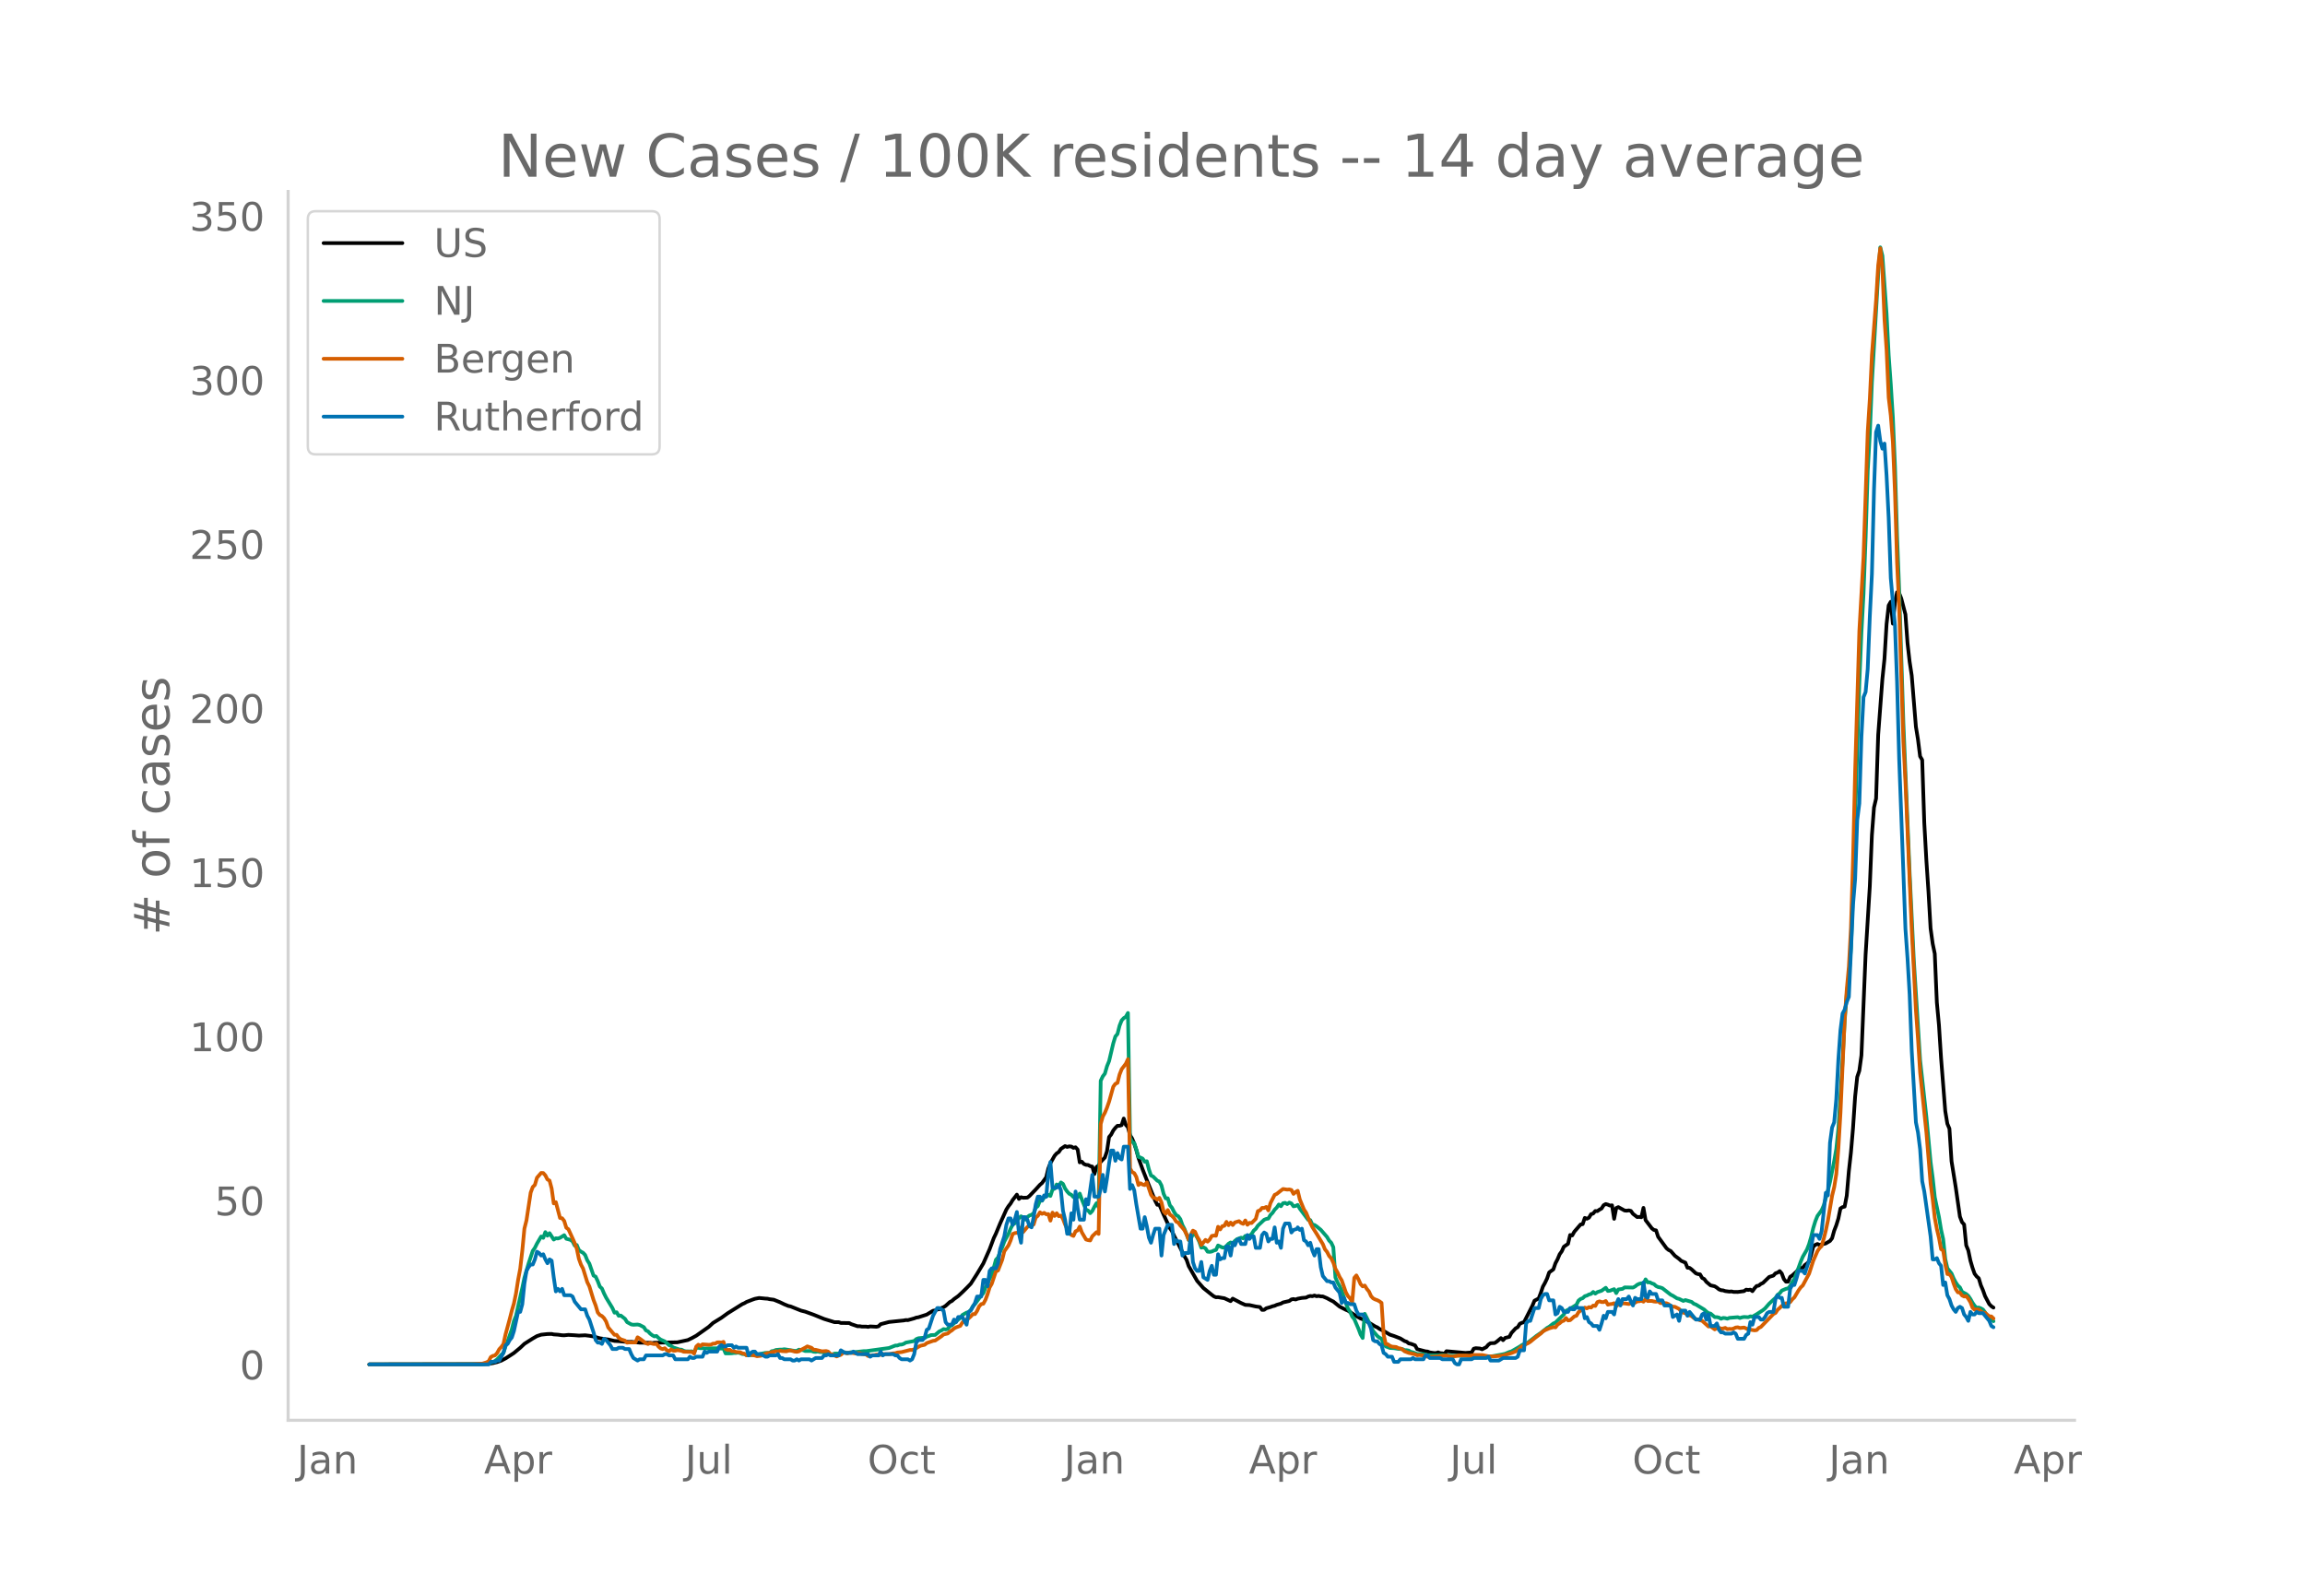 <svg height="864" viewBox="0 0 936 648" width="1248" xmlns="http://www.w3.org/2000/svg" xmlns:xlink="http://www.w3.org/1999/xlink"><defs><style>*{stroke-linecap:butt;stroke-linejoin:round}</style></defs><g id="figure_1"><path d="M0 648h936V0H0z" style="fill:#fff" id="patch_1"/><g id="axes_1"><path d="M117 576.72h725.4V77.76H117z" style="fill:none" id="patch_2"/><path clip-path="url(#p9ffc279018)" d="m149.973 554.04 45.098-.082 3.404-.156 1.701-.275 1.702-.43 1.702-.592 1.702-.898 1.702-1.078 1.701-1.113 2.553-2.125 1.702-1.604 1.702-1.089 1.702-1.076 1.701-.981 1.702-.56 2.553-.277 1.702-.032.85.195 1.703.11 1.701.226.851.027 1.702-.173 2.553.146 1.702.137 2.552-.126 1.702.21 1.702.28 2.553.726 2.552.387.851.098 2.553.6 1.702.083 2.553.233 1.701.084.851-.043 3.404.346 4.255.053.85.12.851-.143 9.36-.183 4.255-.914 1.702-.827 1.702-.931 5.105-3.614 1.702-1.56 3.403-2.096 2.553-1.852 5.957-3.72.85-.361.851-.508 2.553-.988.851-.293 1.702-.33 2.553.246.85.045.851.196 1.702.216 2.553 1.033 1.702.827 1.702.693.85.166 4.255 1.705 1.702.427 3.403 1.232 4.255 1.724 4.255 1.31 1.701.006.851.306 3.404.049.85.442 2.554.863.85-.029.851.16 1.702-.01.851.141.851-.198 2.553.138.85-.185.852-.864 3.403-.893 4.255-.444 1.702-.168.85-.173.851.037 2.553-.707.851-.325.85-.127 3.405-1.096 2.552-1.555.851-.144.851-.372.851-.088.85-.514.852-.325.85-.544 1.703-1.545.85-.433.851-.772 1.702-1.219 1.702-1.587 1.702-1.675 1.702-1.751 2.552-3.99 2.553-4.26 2.553-5.782 1.702-4.537.85-1.77 1.702-4.11 2.553-5.697.851-1.334.85-1.084.852-1.426 1.702-2.2.85 1.76.851-.706.851.221 1.702-.059.851-.655 2.553-2.658 1.702-1.882.85-.722 1.702-2.349.851-3.545.851-2.166 1.702-3.022.85-.964.852-.549.85-1.266 1.703-1.154.85.342.851-.232.851.088.851.524.851-.234.851.92.85 5.209.852-.271.85.932.852.344.85.062.851.46.851.194.851 3.015.851-2.834.851-.634.851-1.46 1.702-1.785.85-2.518.852-5.796.85-1.017.851-1.63.851-1.082.851-.84.851-.01.851-.247.851-2.686.85 2.593.852.92.85 3.21.852 1.394.85 2.044.851 2.606.851 3.167 1.702 4.717 1.702 4.324 3.404 8.426.85 1.633.851-.021 1.702 3.973 2.553 5.507.85 1.23.852 1.844 1.702 3.336 2.552 5.066.851 1.45.851 2.512 3.404 5.977 2.553 2.924 3.403 2.736.851.637.851.374.85-.042 1.703.303.85.131 2.553 1.177.851-1.017 3.404 1.789 1.702.755 1.702.076 2.552.568 1.702.233.851 1.154.85-.025.852-.63 1.702-.494.85-.323.851-.19.851-.393 1.702-.485.851-.485 2.553-.589.85-.634.852-.152.85.198.851-.33 1.702-.322 1.702-.135.851-.438.85-.227.852.102.85-.283.852.297.85-.132.851.183.851.028 1.702.72 1.702.93.85.417 2.554 2.059 2.552 1.307.851.34 3.404 2.226 1.702.96 1.702.639 4.254 2.597.851.375.85.601 1.703.842 2.552 1.505 1.702.555 2.553.985 1.702 1.057.85.27.852.687.85.153 1.702.64.851 1.538 3.404.89.85.08.852.346 1.702.246.85.019.851-.28.851.311.851.071.851.211.851-1.064 7.658.69 1.702-.125.85-.045.852-1.53.85-.225 1.703.137.85.326 1.702-.884.851-1.002.851-.59 1.702-.071.85-.575 1.703-1.431.85.84.851-.923 1.702-.422.851-1.583 1.702-1.874.85-.472.852-1.384.85-.401.852-.24 3.403-6.692.851-2.043 1.702-.903.85-2.233.852-2.558.85-1.524.852-1.783.85-2.473 1.702-1.24.851-2.483.851-1.603.851-2.048.851-1.172.85-1.877 1.703-1.19.85-3.577.852.174.85-1.516 2.553-2.938.851-.13.851-2.537.85.345.852-.446.85-1.422.852-.247.85-1.028.851.048.851-.607.851-.462.851-1.346.851-.462.851.236.85.387.852-.112.85 5.487.852-4.378.85-.385 2.553 1.396.851.075.851-.135.851.22.85 1.183 1.703 1.315.85-.062.852.13.85-3.805.851 4.964 2.553 3.356.851.648.85.154.852 2.618 3.403 4.666.851.695.851.41 1.702 1.938 1.702 1.276.85.785 1.703.739.85 2.062.851.051.851.637 1.702 1.58.851.31.851.106.85 1.47.852.432.85 1.14 1.703 1.424 1.701.39.851.526.851.7.851.349.851.08.85.286 1.703.215.85-.074.852.195 1.701.019 2.553-.336.851-.606.85.129.852-.131.85.626.852-1.178.85-.928.851-.137.851-.698.851-.392 2.553-2.453 1.702-.534.85-.941.852-.284.85-.604.851.978.851 2.258.851 1.065.851-.01.851-1.963.851-.546 1.702-1.549.85-.974.852-.495.85-.093.851-1.118.851-.616.851-.845.851-2.687.851-3.293.851-.774.85-.36.852.39 2.553-.613 1.701-.998.851-1.1.851-3.058.851-2.189.851-2.745.85-4.11.852-.547.85-.203.852-4.448.85-9.88.851-7.652.851-9.971.851-12.725.851-7.987.851-2.506.851-6.211 1.702-40.966 1.702-27.679.85-20.773.851-11.25.851-3.643.851-25.825 1.702-22.635.851-8.247.85-14.117.852-7.604.85-1.484.852 8.9.85-8.482.851-4.29.851.317.851 2.17 1.702 6.518.851 11.654.85 7.512.852 5.63 1.702 20.806.85 5.253.851 6.779.851 1.452.851 25.583.851 15.282.851 12.647.851 14.882.85 6.2.852 4.09.85 19.839.852 9.176.85 13.336 1.702 21.52.851 5.166.851 2.02.851 13.216 1.702 10.576 1.702 11.92.85 2.244.852.937.85 8.482.851 2.07.851 4.113.851 2.905.851 2.431.851 1.124.85.734.852 2.857.85 1.975.852 2.412 1.701 3.237.851.862.851.563h0" style="fill:none;stroke:#000;stroke-linecap:round;stroke-width:1.5" id="line2d_1"/><path clip-path="url(#p9ffc279018)" d="m149.973 554.04 45.949-.105 2.553-.352.85-.329.851-.17.851-.471.851-.618 1.702-1.877.85-.77.852-2.646.85-2.066 1.703-4.836.85-3.4.851-2.109 2.553-11.329.851-4.06 1.702-5.85 1.702-5.132.85-1.196.851-1.727 1.702-2.895.851.553.851-2.336.851 1.45.85-1.02 1.703 2.605.85-.536.852.086.85-.274 1.702-1.062.851 1.451 1.702.45.85.626.852 1.685.85-.216.852 2.035.85.656.851.456.851.915.851 2.122.851 1.347 1.702 4.887.85.416.852 1.818.85 2.216.852.79.85 2.004.851 1.705 2.553 4.205.851 1.91.851-.193.85 1.447.852-.096 1.702 1.333.85 1.336 1.702.934.851.135 1.702-.096.851.184 1.702.888.85 1.32.852.372.85.925.851.654.851.473.851-.184.851.834.851.649 1.702.736 1.702 1.498.85.346.852.602 2.552.858.851.062.851.447.851.235 1.702.024.85-.021.852.42.85-1.809.851-.043.851.163.851-.035.851.141 1.702-.06 3.404-.04 1.701.125.851-.1.851 2.064 1.702-.013.851-.032.85-.143.852.002.85-.138.852.221.85.36.851.03.851.43 1.702.002 3.404-.403 2.553-.515 1.701-.018.851-.686.851-.114.851-.377 1.702-.157h.85l.852-.142 1.702.26 2.552.42.851-.025.851-.485 1.702.227.85.33 1.703-.025.85.017.851.294.851.075.851-.173.851.21.851.036 1.702.38.85.374.852.227.85-.076.852-.298 2.552-.026.851-.298.851-.17.851.218 1.702-.29.85.027 4.255-.463.851.016 9.36-1.282 2.553-.994.85-.021.852-.341.85-.048.852-.271.85-.521 3.404-.639.851-.787.85-.34 1.703-.178.85.096.852-.57.85-.248.851-.382 1.702-.061 1.702-1.426.85-.384.852-.559.85.146.852-.193.85-1.12.851-.405 2.553-2.29.851-.62.851-1.25 1.702-.961.85-.189.852-.896.85-1.514.851-.858 2.553-3.529.851-.902.851-2.283.85-1.495.852-2.08.85-1.524 1.703-6.2.85-.911.851-2.36.851-1.727.851-2.379 1.702-3.142.85-2.095.852-1.632.85-.534 1.703-2.116.85-.748.851.59.851.75.851-1.041.851-.622.851-.267.85-.655.852-2.183.85-.702.852-2.21.85.02.851-1.287.851-.433.851-.694.851.477.851-2.612.851-.338.85-1.723.852.686.85-1.499.852.577.85 1.894.851 1.214.851.916.851.42.851.936.851-.371.851.446.85-1.511.852 2.401 1.702 4.167.85.331.851 1.054.851-.902.851-1.72.851-1.414.851 1.613.851-51.356.85-1.78.852-1.118.85-2.974.852-2.102 1.701-7.22.851-2.78.851-.995.851-3.387.851-2.139.851-.926.85-.523.852-1.57.85 50.624.852 1.755.85.442.851 2.606.851 3.023.851.282.851.4.851 1.28.851-.204.85 3.288.852 2.514.85.407 1.703 1.685.85.363.851 1.583.851 3.352.851 1.885.851-.03.851 2.827.85 1.007.852 1.696.85 1.285.852.471.85 1.168.851 2.416.851 1.626 1.702 4.49.851-.518.851-1.927.85.014.852 1.267.85 1.75.852 2.465.85-.153.851.449.851 1.342.851.086.851-.147.851-.405.851-.238.85-1.818 1.703.816.85.09.852-.7.85-.904.851-.524.851.426.851-1.038.851-.704 1.702-.628.85.287.852-.986.85.343.852-.458.85-.666.851-1.37.851-.744.851-1.272 2.553-2.4.85-.344.852-.14.85-1.481.852-.857.85-1.28.851-.857.851-1.238.851.69.851-1.218.851-.146.85.497.852-.604.85.343.852 1.17.85-.156.851-.416.851 1.507 3.404 4.554.85.112.852 1.811.85.159.852.56 1.701 1.394 2.553 2.937.851 1.457.851.874.85 1.814.852 12.304.85 1.961.852 1.557.85 1.794 1.702 5.205.851 2.09.851 1.287.851 1.966.851 1.014 1.702 3.948.85 2.286.852 1.452.85-9.813 1.702 3.416.851 1.946.851 1.644 1.702 2.006.85.681.852.385.85 2.234.852.913 1.701.63 1.702.094 1.702.281 1.702.098.85.419.852.025.85.161.852.522.85.184 1.702.684 2.553.007 1.702.434 1.702.047 2.552.012 1.702-.108 2.553.235 2.553.103.85-.09.851.075 1.702-.067 4.255.294 1.702-.027 4.254.096 1.702-.132 4.255-.792.85-.197 1.702-.723.851-.243 1.702-.985 1.702-.993.85-.59 2.553-1.125 2.553-1.97.851-.679 1.702-1.142 2.553-2.043.85-.468 1.702-1.34.851-.365 1.702-1.686 1.702-1.61.85-1.48 1.703-.828 2.552-1.62.851-1.707.851-.664.851-.301.851-.818.85-.244.852-.458.85-.214.852-.802.85.676.851-.618 1.702-.547 1.702-1.207.851 1.291.85-.096 1.703-.634.85 1.611.852-1.484 1.701-.244.851-.6 3.404.068.85-.446.852-.685.85-.401.852-.21.85.352.851-1.94.851 1.228.851-.045.851.46.851.278.85.79.852.413.85.161.852.298 3.403 2.652.851.404 1.702 1.09.85.2 1.703.828.85-.346 2.553.752.851.739.851.31 3.404 2.069.85.8.852.639.85.175 1.702 1.43.851.011.851.181.851.49.851-.35.85.082.852.238.85-.342 3.404-.277.851.344.851-.282.851-.15 1.702.108.85-.374.852.152 1.702-.99 2.552-1.661.851-.697 1.702-1.954 1.702-1.577.85-.74.852-1.26.85-.612.851-1.101 1.702-.724.851-.18.851-.942.851-1.62.85-1.33 1.703-4.514.85-2.374.852-2.03 1.701-2.953.851-2.197.851-2.964.851-3.557.851-2.793.85-2.115 1.703-2.34.85-1.93 1.702-6.103.851-3.462 1.702-8.525.851-4.87.851-8.196 1.702-27.845.85-15.952.852-11.057.85-6.915.851-11.614.851-23.024 1.702-58.17.851-26.52.851-20.477.85-15.698.852-22.634.85-27.198.852-15.156.85-20.92 2.553-43.829.851-10.904.851 3.427 1.702 23.704.85 16.645.852 11.796.85 13.573.852 19.817.85 28.261.851 21.638 1.702 53.963 2.553 61.32 1.702 35.468 2.552 40.444 2.553 23.147 1.702 18.245.85 6.39.852 7.9 1.702 8.062.85 5.142.851 3.785.851 8.08.851 3.737 1.702 2.16.851 2.01.85 1.607.852 1.25.85.768.852 1.783 1.701.9.851.752.851 1.245.851 1.546.851 1.232.851.833.85-.121.852.34.85.488.852 1.14.85 1.57.851.937.851.273.851.806h0" style="fill:none;stroke:#009e73;stroke-linecap:round;stroke-width:1.5" id="line2d_2"/><path clip-path="url(#p9ffc279018)" d="m149.973 554.04 41.694-.071 4.255-.256 1.702-.53.85-.49.851-1.665.851-.45.851-.204.851-.96.851-1.541.851-.92.85-1.163.852-3.932 1.702-6.27.85-3.369.851-2.9.851-4.125.851-5.473.851-4.503.851-7.372.851-8.925.85-3.39 1.703-11.252.85-2.277.852-.837.85-2.92 1.702-1.961.851.05.851.95.851 1.665.85.45.852 3.195.85 6.065.852-.5 1.701 6.423.851.112.851 1.082.851 2.768.851.602 1.702 3.717.85 1.91.852 2.317.85 4.054.852 2.39.85 1.592 1.702 5.514.851 1.705 1.702 5.555.85 2.185.852 2.86.85 1.04.852.41.85.857.851 1.389.851 2.389 1.702 2.022.851.98.851-.01.85 1.174.852.653 1.702.552.85.817.851-.113 2.553.02.851-2.092.851.51 2.553 1.89.85.326.852-.48.85.337.851.153.851-.143.851 1.185.851.725.851.275.85-.347.852.848.85.418.852-.755.85.49h.851l.851-.225 1.702.276.851.378 3.404.081.85.674.852-2.869.85-.745.851.52.851-.674 2.553.194.85-.06.852-.41.85-.01.852-.5.85-.03.851.112.851-.286.851 2.89.851.418.851-.092.851.562.85.01.852.327 1.702.102.85.429.851.174.851.633.851-.245.851.03 1.702.307.85.275 1.703-.204 2.552-1.072.851.02.851-.449.851-.092.851-.265.851.234.85-.398.852.164 1.702.081.85-.275.851-.092 1.702.46.851.101.851-.204.851-.592 1.702-.899.85-.52 1.703.582.85.776.851.04 2.553.623 1.702-.112.85.235.852 1 .85.164 1.702.786.851-.398.851-.266.851-.806.851-.072.851.317.85-.235.852-.02 1.702.255 1.701-.153.851.367 1.702.204.851.623.851-.05.85-.246.852-.04.85-.235.852.102.85-.01.851-.266 2.553.02 1.702-.347.85-.04.852-.307 1.702-.163 3.403-.868.851.01.851-.255 1.702-1.021.85-.45 1.703-.388.85-.694 2.553-.899.851-.112 2.553-1.746.85-.735 1.703-.388.85-.746.851-.54.851-.746.851-.46 1.702-.612.851-1.369 1.702-1.245.85-.45.852-.765.85-.95.851.01.851-1.276.851-1.869.851-.929.851-.153.851-1.573.85-2.267.852-2.767.85-1.46 1.703-5.064.85-.358 1.702-4.34.851-3.44 1.702-2.42.85-1.981.852-2.635.85-.357 1.703-.266.85-2.001.851 1.807 1.702-2.042.851-.664.851.235.85-.592.852-2.798.85-.704.852-1.42.85.613.851-.398.851.572.851-.082.851 2.675.851-3.257.851 1.348.85-1.103.852 1.215.85-.266.852 1.359.85 2.256 1.702 3.42.851.848.851.388.851-1.878.851-.368.85-1.562.852 2.358 1.702 2.9.85.256.851.132.851-1.725 1.702-1.634.851.694.851-44.642.85-3.022.852-1.542.85-2.053.852-2.45 1.701-6.076.851-1.164.851-.388.851-3.38.851-2.164 1.702-2.237.85-1.838.852 44.336.85 1.522.852.418.85 1.552.851 3.278.851-.704.851.5.851.235.851-1.103 1.702 5.014.85 1.164.852.224.85.644.851-.766.851 1.848.851 3.584.851 1.031.851-1.51.851 1.827.85.541.852.899.85 1.44.852.387.85 1.195.851.909.851 1.072.851 1.654.851 2.134.851-2.113.851-1.583.85.439.852 2.022.85 1.337.852 2.053 1.701-2.094.851.715.851-.858.851-1.47.851-.153.851.082.85-3.635.852 1.072.85-1.318.852-.163.85-1.603.851 1.358.851-1.062.851 1 .851-1.061 1.702-.52.85.734.852.368.85-1.389.852 1.756.85-.786.851.092 1.702-1.715.851-3.145.851-.307.851-.99.85.02.852-.418.85 1.419.852-2.971 1.701-3.34.851-.398 1.702-1.358.851-.633 1.702.256.85-.072.852.225.85 1.582.852-.776.85-.48.851 3.503 1.702 4.125.851 1.256 1.702 4.135.85 1.716 1.703 2.675 2.552 4.258.851 2.093.851 1.052.851 1.644.851.98.85 1.757.852 2.47.85 1.481.852 1.869.85 1.358 1.702 4.911.851 1.501.851.899.851 1.603.851-9.935.85-.99.852 1.592.85 1.95.852.91.85-.338.851 1.389.851 1.031.851 1.88.851.928.851.43.851.295.85.45.852.633.85 12.804.852 3.86.85.153.851.623.851.327 1.702.153.851.46.851.132.85.429.852.725 1.702.653 2.552.562.851.408.851-.132 1.702.214 1.702.49.85.082 3.404-.204.851-.215 2.553-.122.85.275 1.703.133 1.702-.306.85-.174.851.072 1.702-.03 1.702.101 1.702-.306 3.403.01 2.553.51 1.702.062 2.553-.174 1.702-.214 3.403-.98 1.702-.674.85-.592 1.703-1.46.85-.338.852-.592.85-.388.851-.541 1.702-1.41 2.553-1.95.85-.827.852-.52 1.702-.735 1.701-.511.851.102.851-1.133.851-.552.851-.745.85-.296.852-1.072.85.98.852-.102 1.701-1.532.851-.265.851-1.44.851-.684.851-.5.851-.685.85.307.852-.5.85.163.852-.797.85.153.851-1.572.851-.296.851.286.851.01.851-.44.851 1.492.85-.215.852-.071.85-.307.852 1.256.85-.806 1.702-.358.851-.02 1.702.265.851-.316.85-.03.852-.225.85-.5.852-.062.85-.204.851.378.851-1.032.851.756 1.702-.01.851.214.85.082.852-.174.85.715 1.703.04.85.062.851.378.851.766.851.224.851.072 1.702.868.85 1.062.852.439.85.214.852.715.85.122.851.388.851.705.851.541.851.051.851.358.85.224 2.554 2.308.85-.082 1.702 1.246.851-.541.851-.123.851.388.851-.092.85-.234.852.52.85-.122.852.081.85-.224.851-.409.851-.092.851.297 1.702-.194 1.702.755 2.553.398.85-.122.851-.868.851-.398 5.106-5.27.85-.428.852-1.297.85-.715.851-.867 1.702-1.042.851.02.851-.51.851-1.113.85-.786 1.703-2.86.85-1.184.852-.796 2.552-4.759 1.702-5.268 1.702-3.89.85-1.267.852-.817.85-2.93.852-3.41.85-4.034 1.702-10.068.851-3.503.851-5.299.851-10.589.85-14.346 1.703-38.087.85-11.988.852-9.19.85-15.806.851-28.202.851-35.616 1.702-56.773 1.702-30.112 1.702-50.748.85-13.336.852-17.828 1.701-22.383.851-14.03.851-6.892.851 8.465.851 20.412.85 12.457.852 19.32.85 7.249.852 10.854.85 20.412.851 28.53.851 18.215 1.702 54.241.851 16.552 2.553 60.01 1.702 32.9.85 11.63.851 13.478 2.553 24.394 1.702 20.728.85 6.361.852 7.577.85 4.493.852 3.594.85 4.564.851.531.851 5.606.851 3.952.851.081.851 1.154.851 2.665.85 2.247.852 1.286.85.082.852 1.195.85.418.851-.153.851 1.072.851 1.41.851 2.225.851.797.851-.123.85.051 1.703 1.41.85-.062 1.702 1.43.851.03.851.838h0" style="fill:none;stroke:#d55e00;stroke-linecap:round;stroke-width:1.5" id="line2d_3"/><path clip-path="url(#p9ffc279018)" d="M149.973 554.04h48.502l.85-1.04h1.702l.851-.52h.851l1.702-3.12.85-3.12.852-.521.85-1.56.852-1.04.85-2.6 1.702-7.801h.851l.851-3.12.851-8.322.85-5.2.852-1.56.85-1.04h.852l.85-2.08.851-3.121.851.52.851 1.04.851-.52.851 2.08.851 1.56.85-1.56.852.52.85 6.76.852 5.722.85-1.04.851 1.04.851-1.04.851 2.6h2.553l.85.52.852 2.08 2.553 3.12h1.701l.851 2.6.851 1.56 1.702 5.202.85 3.12.852 1.04h.85l.852.52.85-2.08.851.52 1.702 2.08.851 1.56h1.702l.85-.52h1.703l.85.52h1.702l.851 2.08.851 1.56 1.702 1.04.851-.52h1.702l.85-1.56h6.808l.85-.52h.852l.85.52h1.703l.85 1.56h5.106l.85-1.04.852.52h.85l.852-.52h2.552l.851-2.08.851.52.851-.52h3.404l.85-2.08.851-.52.851.52h.851l.851-.52h1.702l.85 1.04.852-.52.85.52h3.404l.851 3.12.851-1.04.851-.52h.851l.85 1.04h1.703l1.702 1.04h.85l.851-.52h2.553l.851-.52.85 1.56h.852l.85.52h2.553l.851.52h.851l.851-.52.851.52.851-.52h3.404l.85.52 1.702-1.04h2.553l.851-1.04h.85l.852-.52.85.52h3.404l.851-2.08 1.702 1.04h2.553l.85-.52 1.703 1.04h4.254l.851 1.04.85-.52h2.554l.85-1.56.851 1.56.851-.52h3.404l.85.52h.852l.85 1.04.852.52h2.552l.851.52.851-.52.851-2.08.851-4.68.85-1.04h1.703l.85-1.04.852-3.12.85-.52 1.702-5.201 1.702-3.12h.851l1.702 1.04.85 4.68.852 1.04h1.701l.851-2.08.851 1.04.851-2.08h1.702l1.702 3.12.85-5.2.852-.52 1.701-3.12.851-2.601h1.702l.851-6.76h.851l.85 2.6.852-6.241.85-1.04h1.703l.85-2.08.851-5.721 1.702-5.201.851-4.68.851-2.6h.85l.852 2.6.85-2.08.852-3.121.85 8.84.851 3.641.851-10.4h.851l.851 1.04.851 2.6.851.52.85-4.16.852-5.201.85-3.12h.852l.85 1.56.851-2.08.851.52.851-9.362.851-4.68.851 10.4h1.702l.85-1.04.852 2.08.85 8.322.852 3.64.85 5.72h.851l.851-8.32.851 2.6.851-11.441.851 6.76.85 4.681h1.703l.85-8.32.852 2.08 1.701-11.962.851 8.841h1.702l.851-3.12.85-5.72.852 6.76.85-5.2.852-6.241.85-5.201h.851l.851 4.16.851-3.12.851 2.08.851.52.851-5.2h1.702l.85 17.162.852-1.56.85 2.08.851 5.72 1.702 9.882h.851l.851-4.68.851 3.64.85 4.68.852 2.08.85-3.12.852-2.6h1.701l.851 10.92.851-8.32 1.702-4.16h1.702l.85 7.8.852-1.56.85.52h.852l.85 5.72.851-1.04h1.702l.851-7.28.851 10.921.85 2.6.852 1.04h.85l.852-3.64.85 6.24 1.702 1.041.851-3.64.851-2.08.851 3.64h.851l.85-8.321.852 2.08.85-.52h.852l.85-4.68h.851l.851 3.64.851-5.2.851 1.04.851-2.08.851-.52.85 2.08h1.703l.85-3.641.852 1.56.85-1.04h.851l.851 4.68h1.702l.851-5.2.85-1.04.852.52.85 3.12.852-1.04h.85l.851-4.68.851 6.24.851-.52.851 2.6.851-7.8.851-2.08h1.702l.85 3.64.852-1.04 1.701-.52v-.52l.851 1.04.851-.52.851 4.68.851.52.851 1.56.85-1.04.852 3.12.85 2.08.852-2.6h.85l.851 7.281.851 3.64 1.702 2.081h.851l.851.52h.85l.852 2.08 1.702 2.08.85 4.161.851-2.08.851 2.08h.851l.851.52h1.702l.85 2.6.852 1.56h1.702l.85 1.04.851 1.561.851 1.04.851 2.08.851 4.68.851.52h.851l.85 1.041.852.52.85 3.12.852.52.85 1.04h1.702l.851 2.08h1.702l.851-1.04h4.255l.85-.52.851.52h3.404l.85-1.56h.852l.85 1.04h4.255l.851.52h4.255l.85 1.56.852.521h.85l.851-2.08h4.255l.85-.52h5.106l.851-.52.851 1.56h3.404l1.702-1.04h5.105l.85-.52.852-2.6h1.702l.85-10.922.851-1.04h.851l1.702-5.2h1.702l.85-3.641.852-1.56.85-.52h.852l.85 2.6h1.702l.851 5.72.851-.52.851-2.6.851.52.85 1.56h1.703l.85-1.56.852.52h.85l.851-1.04.851.52h1.702l.851 4.16.85-.52.852 2.081.85.52.852 1.04h1.701l.851 1.56.851-2.6.851-3.12.851 1.04.851-2.6h1.702l.85 1.04.852-4.16.85-2.081.851 2.6.851-2.6h1.702l.851-1.04.851 2.08.85 1.56.852-3.12.85.52h1.703l.85-6.76.851 5.72.851.52.851-2.6.851 1.04h1.702l.85 2.6h1.703l.85 2.08h2.553l.851 4.68 1.702-1.04.85 2.601.852-4.16h1.702l.85 2.08.851-1.56 2.553 3.12h1.702l.85-2.08.852-.52.85 2.6.852-2.08.85 4.68h1.702l.851-1.04.851 2.6.851 1.04h.851l.85.52h2.554l.85-.52.851.52.851 2.08h2.553l.851-1.56.85-.52.852-4.68.85 1.04.852-3.12h1.701l.851 1.04h.851l.851-1.04.851-1.56.851-.52h1.702l.85-5.201.852-1.56.85 1.04h.851l.851 3.64h1.702l.851-7.28.851-1.56h.85l.852-2.601.85-3.12h1.703l.85 1.04 1.702-5.2 1.702-10.402h1.702l.85 1.56.852-3.12 1.702-15.602.85 1.04.851-21.322.851-6.241.851-2.08.851-9.361.851-16.122.85-11.962.852-6.76.85-1.56.852-3.12.85-2.081 1.702-37.444.851-10.402.851-23.922.851-6.761.851-27.043.85-16.122.852-2.08.85-9.361.852-21.323.85-17.162.851-34.324.851-23.403.851-2.6.851 6.24.851 3.121.851-2.08.85 13.002.852 17.161.85 24.443 1.703 19.242.85 22.883.851 31.204 1.702 45.765.851 23.403.851 11.961.85 14.562.852 22.882 1.702 29.124.85 4.16.851 6.761.851 13.001.851 4.16 2.553 18.203.85 9.361h.852l.85-.52.852 2.08.85 1.04.851 7.801.851-1.04.851 5.2.851 1.56.851 2.601.851 1.56.85 1.04.852-1.56.85-.52.852.52.85 2.6.851 1.04.851 1.561.851-3.64.851 1.04h.851l.851-1.04.85.52h1.703l2.552 3.12.851 2.08.851.52h0" style="fill:none;stroke:#0072b2;stroke-linecap:round;stroke-width:1.5" id="line2d_4"/><path d="M117 576.72V77.76" style="fill:none;stroke:#d3d3d3;stroke-linecap:square;stroke-linejoin:miter;stroke-width:1.25" id="patch_3"/><path d="M117 576.72h725.4" style="fill:none;stroke:#d3d3d3;stroke-linecap:square;stroke-linejoin:miter;stroke-width:1.25" id="patch_4"/><g id="matplotlib.axis_1"><g id="xtick_1"><g style="fill:#696969" transform="matrix(.16 0 0 -.16 120.622 598.378)" id="text_1"><defs><path d="M9.813 72.906h9.859V5.078q0-13.187-5-19.14-5-5.954-16.094-5.954h-3.75v8.297h3.078q6.531 0 9.219 3.672Q9.813-4.39 9.813 5.078z" id="DejaVuSans-74"/><path d="M34.281 27.484q-10.89 0-15.093-2.484-4.204-2.484-4.204-8.5 0-4.781 3.157-7.594 3.156-2.797 8.562-2.797 7.485 0 12 5.297 4.516 5.297 4.516 14.078v2zm17.922 3.72V0H43.22v8.297Q40.14 3.328 35.547.953q-4.594-2.375-11.234-2.375-8.391 0-13.36 4.719Q6 8.016 6 15.922q0 9.219 6.172 13.906 6.187 4.688 18.437 4.688h12.61v.89q0 6.203-4.078 9.594-4.078 3.39-11.453 3.39-4.688 0-9.141-1.124-4.438-1.125-8.531-3.375v8.312q4.921 1.906 9.562 2.844 4.64.953 9.031.953 11.875 0 17.735-6.156 5.86-6.14 5.86-18.64z" id="DejaVuSans-97"/><path d="M54.89 33.016V0h-8.984v32.719q0 7.765-3.031 11.61-3.031 3.858-9.078 3.858-7.281 0-11.484-4.64-4.204-4.625-4.204-12.64V0H9.08v54.688h9.03v-8.5q3.235 4.937 7.594 7.374Q30.078 56 35.797 56q9.422 0 14.25-5.828 4.844-5.828 4.844-17.156z" id="DejaVuSans-110"/></defs><use xlink:href="#DejaVuSans-74"/><use x="29.492" xlink:href="#DejaVuSans-97"/><use x="90.771" xlink:href="#DejaVuSans-110"/></g></g><g id="xtick_2"><g style="fill:#696969" transform="matrix(.16 0 0 -.16 196.547 598.378)" id="text_2"><defs><path d="M34.188 63.188 20.797 26.906h26.812zm-5.579 9.718h11.188L67.578 0h-10.25l-6.64 18.703h-32.86L11.188 0H.78z" id="DejaVuSans-65"/><path d="M18.11 8.203v-29H9.077v75.484h9.031v-8.296q2.844 4.875 7.157 7.234Q29.594 56 35.594 56q9.968 0 16.187-7.906 6.235-7.907 6.235-20.797T51.78 6.484q-6.218-7.906-16.187-7.906-6 0-10.328 2.375-4.313 2.375-7.157 7.25zm30.578 19.094q0 9.906-4.079 15.547-4.078 5.64-11.203 5.64-7.14 0-11.218-5.64-4.079-5.64-4.079-15.547 0-9.906 4.078-15.547 4.079-5.64 11.22-5.64 7.124 0 11.202 5.64t4.078 15.547z" id="DejaVuSans-112"/><path d="M41.11 46.297q-1.516.875-3.297 1.281Q36.03 48 33.89 48q-7.625 0-11.703-4.953-4.079-4.953-4.079-14.234V0H9.08v54.688h9.03v-8.5q2.844 4.984 7.375 7.39Q30.031 56 36.531 56q.922 0 2.047-.125 1.125-.11 2.484-.36z" id="DejaVuSans-114"/></defs><use xlink:href="#DejaVuSans-65"/><use x="68.408" xlink:href="#DejaVuSans-112"/><use x="131.885" xlink:href="#DejaVuSans-114"/></g></g><g id="xtick_3"><g style="fill:#696969" transform="matrix(.16 0 0 -.16 278.168 598.378)" id="text_3"><defs><path d="M8.5 21.578v33.11h8.984V21.922q0-7.766 3.016-11.656 3.031-3.875 9.094-3.875 7.265 0 11.484 4.64 4.234 4.64 4.234 12.656v31h8.985V0h-8.984v8.406Q42.047 3.422 37.718 1q-4.313-2.422-10.032-2.422-9.421 0-14.312 5.86Q8.5 10.296 8.5 21.578zM31.11 56z" id="DejaVuSans-117"/><path d="M9.422 75.984h8.984V0H9.422z" id="DejaVuSans-108"/></defs><use xlink:href="#DejaVuSans-74"/><use x="29.492" xlink:href="#DejaVuSans-117"/><use x="92.871" xlink:href="#DejaVuSans-108"/></g></g><g id="xtick_4"><g style="fill:#696969" transform="matrix(.16 0 0 -.16 352.271 598.378)" id="text_4"><defs><path d="M39.406 66.219q-10.75 0-17.078-8.016-6.312-8-6.312-21.828 0-13.766 6.312-21.781 6.328-8 17.078-8 10.735 0 17.016 8 6.281 8.015 6.281 21.781 0 13.828-6.281 21.828-6.281 8.016-17.016 8.016zm0 8q15.328 0 24.5-10.281 9.188-10.282 9.188-27.563 0-17.234-9.188-27.516-9.172-10.28-24.5-10.28-15.375 0-24.593 10.25-9.204 10.265-9.204 27.546t9.204 27.563q9.218 10.28 24.593 10.28z" id="DejaVuSans-79"/><path d="M48.781 52.594v-8.407q-3.812 2.11-7.64 3.157-3.828 1.047-7.735 1.047-8.75 0-13.593-5.547-4.829-5.532-4.829-15.547 0-10.016 4.829-15.563 4.843-5.53 13.593-5.53 3.907 0 7.735 1.046 3.828 1.047 7.64 3.156V2.094Q45.016.344 40.984-.531q-4.015-.89-8.562-.89-12.36 0-19.64 7.765-7.266 7.765-7.266 20.953 0 13.375 7.343 21.031Q20.22 56 33.016 56q4.14 0 8.093-.86 3.953-.843 7.672-2.546z" id="DejaVuSans-99"/><path d="M18.313 70.219V54.688h18.5v-6.985h-18.5V18.016q0-6.688 1.828-8.594 1.828-1.906 7.453-1.906h9.218V0h-9.218q-10.407 0-14.36 3.875-3.953 3.89-3.953 14.14v29.688H2.687v6.984h6.594V70.22z" id="DejaVuSans-116"/></defs><use xlink:href="#DejaVuSans-79"/><use x="78.711" xlink:href="#DejaVuSans-99"/><use x="133.691" xlink:href="#DejaVuSans-116"/></g></g><g id="xtick_5"><g style="fill:#696969" transform="matrix(.16 0 0 -.16 432.055 598.378)" id="text_5"><use xlink:href="#DejaVuSans-74"/><use x="29.492" xlink:href="#DejaVuSans-97"/><use x="90.771" xlink:href="#DejaVuSans-110"/></g></g><g id="xtick_6"><g style="fill:#696969" transform="matrix(.16 0 0 -.16 507.13 598.378)" id="text_6"><use xlink:href="#DejaVuSans-65"/><use x="68.408" xlink:href="#DejaVuSans-112"/><use x="131.885" xlink:href="#DejaVuSans-114"/></g></g><g id="xtick_7"><g style="fill:#696969" transform="matrix(.16 0 0 -.16 588.75 598.378)" id="text_7"><use xlink:href="#DejaVuSans-74"/><use x="29.492" xlink:href="#DejaVuSans-117"/><use x="92.871" xlink:href="#DejaVuSans-108"/></g></g><g id="xtick_8"><g style="fill:#696969" transform="matrix(.16 0 0 -.16 662.853 598.378)" id="text_8"><use xlink:href="#DejaVuSans-79"/><use x="78.711" xlink:href="#DejaVuSans-99"/><use x="133.691" xlink:href="#DejaVuSans-116"/></g></g><g id="xtick_9"><g style="fill:#696969" transform="matrix(.16 0 0 -.16 742.637 598.378)" id="text_9"><use xlink:href="#DejaVuSans-74"/><use x="29.492" xlink:href="#DejaVuSans-97"/><use x="90.771" xlink:href="#DejaVuSans-110"/></g></g><g id="xtick_10"><g style="fill:#696969" transform="matrix(.16 0 0 -.16 817.71 598.378)" id="text_10"><use xlink:href="#DejaVuSans-65"/><use x="68.408" xlink:href="#DejaVuSans-112"/><use x="131.885" xlink:href="#DejaVuSans-114"/></g></g></g><g id="matplotlib.axis_2"><g id="ytick_1"><g style="fill:#696969" transform="matrix(.16 0 0 -.16 97.32 560.119)" id="text_11"><defs><path d="M31.781 66.406q-7.61 0-11.453-7.5Q16.5 51.422 16.5 36.375q0-14.984 3.828-22.484 3.844-7.5 11.453-7.5 7.672 0 11.5 7.5 3.844 7.5 3.844 22.484 0 15.047-3.844 22.531-3.828 7.5-11.5 7.5zm0 7.813q12.266 0 18.735-9.703 6.468-9.688 6.468-28.141 0-18.406-6.468-28.11-6.47-9.687-18.735-9.687-12.25 0-18.718 9.688-6.47 9.703-6.47 28.109 0 18.453 6.47 28.14Q19.53 74.22 31.78 74.22z" id="DejaVuSans-48"/></defs><use xlink:href="#DejaVuSans-48"/></g></g><g id="ytick_2"><g style="fill:#696969" transform="matrix(.16 0 0 -.16 87.14 493.488)" id="text_12"><defs><path d="M10.797 72.906h38.719v-8.312H19.828v-17.86q2.14.735 4.281 1.094 2.157.36 4.313.36 12.203 0 19.328-6.688 7.14-6.688 7.14-18.11 0-11.765-7.328-18.296-7.328-6.516-20.656-6.516-4.593 0-9.36.781-4.75.782-9.827 2.344v9.922q4.39-2.39 9.078-3.563 4.687-1.171 9.906-1.171 8.453 0 13.375 4.437 4.938 4.438 4.938 12.063 0 7.609-4.938 12.047-4.922 4.453-13.375 4.453-3.953 0-7.89-.875-3.922-.875-8.016-2.735z" id="DejaVuSans-53"/></defs><use xlink:href="#DejaVuSans-53"/><use x="63.623" xlink:href="#DejaVuSans-48"/></g></g><g id="ytick_3"><g style="fill:#696969" transform="matrix(.16 0 0 -.16 76.96 426.858)" id="text_13"><defs><path d="M12.406 8.297h16.11v55.625l-17.532-3.516v8.985l17.438 3.515h9.86V8.296H54.39V0H12.406z" id="DejaVuSans-49"/></defs><use xlink:href="#DejaVuSans-49"/><use x="63.623" xlink:href="#DejaVuSans-48"/><use x="127.246" xlink:href="#DejaVuSans-48"/></g></g><g id="ytick_4"><g style="fill:#696969" transform="matrix(.16 0 0 -.16 76.96 360.227)" id="text_14"><use xlink:href="#DejaVuSans-49"/><use x="63.623" xlink:href="#DejaVuSans-53"/><use x="127.246" xlink:href="#DejaVuSans-48"/></g></g><g id="ytick_5"><g style="fill:#696969" transform="matrix(.16 0 0 -.16 76.96 293.596)" id="text_15"><defs><path d="M19.188 8.297h34.421V0H7.33v8.297q5.609 5.812 15.296 15.594 9.703 9.797 12.188 12.64 4.734 5.313 6.609 9 1.89 3.688 1.89 7.25 0 5.813-4.078 9.469-4.078 3.672-10.625 3.672-4.64 0-9.797-1.61-5.14-1.609-11-4.89v9.969Q13.767 71.78 18.938 73q5.188 1.219 9.485 1.219 11.328 0 18.062-5.672 6.735-5.656 6.735-15.125 0-4.5-1.688-8.531-1.672-4.016-6.125-9.485-1.218-1.422-7.765-8.187-6.532-6.766-18.453-18.922z" id="DejaVuSans-50"/></defs><use xlink:href="#DejaVuSans-50"/><use x="63.623" xlink:href="#DejaVuSans-48"/><use x="127.246" xlink:href="#DejaVuSans-48"/></g></g><g id="ytick_6"><g style="fill:#696969" transform="matrix(.16 0 0 -.16 76.96 226.966)" id="text_16"><use xlink:href="#DejaVuSans-50"/><use x="63.623" xlink:href="#DejaVuSans-53"/><use x="127.246" xlink:href="#DejaVuSans-48"/></g></g><g id="ytick_7"><g style="fill:#696969" transform="matrix(.16 0 0 -.16 76.96 160.335)" id="text_17"><defs><path d="M40.578 39.313Q47.656 37.797 51.625 33q3.984-4.781 3.984-11.813 0-10.78-7.422-16.703-7.421-5.906-21.093-5.906-4.578 0-9.438.906-4.86.907-10.031 2.72v9.515q4.094-2.39 8.969-3.61 4.89-1.218 10.218-1.218 9.266 0 14.125 3.656 4.86 3.656 4.86 10.64 0 6.454-4.516 10.079-4.515 3.64-12.562 3.64h-8.5v8.11h8.89q7.266 0 11.125 2.906 3.86 2.906 3.86 8.375 0 5.61-3.985 8.61-3.968 3.015-11.39 3.015-4.063 0-8.703-.89-4.641-.876-10.203-2.72v8.782q5.624 1.562 10.53 2.344 4.907.78 9.25.78 11.235 0 17.766-5.109 6.547-5.093 6.547-13.78 0-6.063-3.468-10.235-3.47-4.172-9.86-5.782z" id="DejaVuSans-51"/></defs><use xlink:href="#DejaVuSans-51"/><use x="63.623" xlink:href="#DejaVuSans-48"/><use x="127.246" xlink:href="#DejaVuSans-48"/></g></g><g id="ytick_8"><g style="fill:#696969" transform="matrix(.16 0 0 -.16 76.96 93.705)" id="text_18"><use xlink:href="#DejaVuSans-51"/><use x="63.623" xlink:href="#DejaVuSans-53"/><use x="127.246" xlink:href="#DejaVuSans-48"/></g></g><g style="fill:#696969" transform="matrix(0 -.2 -.2 0 68.8 379.813)" id="text_19"><defs><path d="M51.125 44H36.922l-4.11-16.313h14.313zm-7.328 27.781-5.078-20.265h14.265L58.11 71.78h7.813L60.89 51.516h15.234V44h-17.14l-4-16.313h15.53V20.22H53.079L48 0h-7.813l5.032 20.219H30.906L25.875 0h-7.86l5.079 20.219H7.719v7.468h17.187L29 44H13.281v7.516h17.625l4.985 20.265z" id="DejaVuSans-35"/><path d="M30.61 48.39q-7.22 0-11.422-5.64-4.204-5.64-4.204-15.453 0-9.813 4.172-15.453 4.188-5.64 11.453-5.64 7.188 0 11.375 5.655 4.203 5.672 4.203 15.438 0 9.719-4.203 15.406-4.187 5.688-11.375 5.688zm0 7.61q11.718 0 18.406-7.625 6.703-7.61 6.703-21.078 0-13.422-6.703-21.078-6.688-7.64-18.407-7.64-11.765 0-18.437 7.64-6.656 7.656-6.656 21.078 0 13.469 6.656 21.078Q18.844 56 30.609 56z" id="DejaVuSans-111"/><path d="M37.11 75.984V68.5h-8.594q-4.828 0-6.72-1.953-1.874-1.953-1.874-7.031v-4.828h14.797v-6.985H19.922V0H10.89v47.703H2.297v6.984h8.594V58.5q0 9.125 4.25 13.297 4.25 4.187 13.468 4.187z" id="DejaVuSans-102"/><path d="M44.281 53.078v-8.5q-3.797 1.953-7.906 2.922-4.094.984-8.5.984-6.688 0-10.031-2.047-3.344-2.046-3.344-6.156 0-3.125 2.39-4.906 2.391-1.781 9.626-3.39l3.078-.688q9.562-2.047 13.593-5.781 4.032-3.735 4.032-10.422 0-7.625-6.032-12.078-6.03-4.438-16.578-4.438-4.39 0-9.156.86Q10.688.296 5.422 2v9.281q4.984-2.594 9.812-3.89 4.829-1.282 9.579-1.282 6.343 0 9.75 2.172 3.421 2.172 3.421 6.125 0 3.656-2.468 5.61-2.453 1.953-10.813 3.765l-3.125.735q-8.344 1.75-12.062 5.39-3.704 3.64-3.704 9.985 0 7.718 5.47 11.906Q16.75 56 26.811 56q4.97 0 9.36-.734 4.406-.72 8.11-2.188z" id="DejaVuSans-115"/><path d="M56.203 29.594v-4.39H14.891q.593-9.282 5.593-14.142 5-4.859 13.938-4.859 5.172 0 10.031 1.266 4.86 1.265 9.656 3.812v-8.5Q49.266.734 44.187-.344 39.11-1.422 33.892-1.422q-13.094 0-20.735 7.61-7.64 7.625-7.64 20.625 0 13.421 7.25 21.296Q20.016 56 32.328 56q11.031 0 17.453-7.11 6.422-7.093 6.422-19.296zm-8.984 2.64q-.094 7.36-4.125 11.75-4.032 4.407-10.672 4.407-7.516 0-12.031-4.25-4.516-4.25-5.203-11.97z" id="DejaVuSans-101"/></defs><use xlink:href="#DejaVuSans-35"/><use x="83.789" xlink:href="#DejaVuSans-32"/><use x="115.576" xlink:href="#DejaVuSans-111"/><use x="176.758" xlink:href="#DejaVuSans-102"/><use x="211.963" xlink:href="#DejaVuSans-32"/><use x="243.75" xlink:href="#DejaVuSans-99"/><use x="298.73" xlink:href="#DejaVuSans-97"/><use x="360.01" xlink:href="#DejaVuSans-115"/><use x="412.109" xlink:href="#DejaVuSans-101"/><use x="473.633" xlink:href="#DejaVuSans-115"/></g></g><g style="fill:#696969" transform="matrix(.24 0 0 -.24 202.252 71.76)" id="text_20"><defs><path d="M9.813 72.906h13.28l32.329-60.984v60.984h9.562V0h-13.28L19.39 60.984V0H9.813z" id="DejaVuSans-78"/><path d="M4.203 54.688h8.985l11.234-42.672 11.172 42.672h10.593l11.235-42.672 11.187 42.672h8.985L63.28 0H52.688L40.922 44.828 29.109 0H18.5z" id="DejaVuSans-119"/><path d="M64.406 67.281v-10.39q-4.984 4.64-10.625 6.922-5.64 2.296-11.984 2.296-12.5 0-19.14-7.64-6.641-7.64-6.641-22.094 0-14.406 6.64-22.047 6.64-7.64 19.14-7.64 6.345 0 11.985 2.296 5.64 2.297 10.625 6.938V5.609Q59.234 2.094 53.437.33q-5.78-1.75-12.218-1.75-16.563 0-26.094 10.124-9.516 10.14-9.516 27.672 0 17.578 9.516 27.703 9.531 10.14 26.094 10.14 6.531 0 12.312-1.734 5.797-1.734 10.875-5.203z" id="DejaVuSans-67"/><path d="M25.39 72.906h8.297L8.297-9.28H0z" id="DejaVuSans-47"/><path d="M9.813 72.906h9.859V42.094L52.39 72.906h12.703L28.906 38.922 67.672 0H54.688L19.672 35.11V0h-9.86z" id="DejaVuSans-75"/><path d="M9.422 54.688h8.984V0H9.422zm0 21.296h8.984v-11.39H9.422z" id="DejaVuSans-105"/><path d="M45.406 46.39v29.594h8.985V0h-8.985v8.203Q42.578 3.328 38.25.953q-4.313-2.375-10.375-2.375-9.906 0-16.14 7.906-6.22 7.922-6.22 20.813 0 12.89 6.22 20.797Q17.968 56 27.874 56q6.063 0 10.375-2.375 4.328-2.36 7.156-7.234zm-30.61-19.093q0-9.906 4.079-15.547 4.078-5.64 11.203-5.64 7.125 0 11.219 5.64 4.11 5.64 4.11 15.547 0 9.906-4.11 15.547-4.094 5.64-11.219 5.64-7.125 0-11.203-5.64-4.078-5.64-4.078-15.547z" id="DejaVuSans-100"/><path d="M4.89 31.39h26.313v-8H4.891z" id="DejaVuSans-45"/><path d="M37.797 64.313 12.89 25.39h24.906zm-2.594 8.593H47.61V25.391h10.407v-8.203H47.609V0h-9.812v17.188H4.89v9.515z" id="DejaVuSans-52"/><path d="M32.172-5.078q-3.797-9.766-7.422-12.735-3.61-2.984-9.656-2.984H7.906v7.516h5.282q3.703 0 5.75 1.765Q21-9.766 23.483-3.219l1.61 4.094-22.11 53.813H12.5l17.094-42.766 17.093 42.766h9.516z" id="DejaVuSans-121"/><path d="M2.984 54.688H12.5L29.594 8.797l17.093 45.89h9.516L35.687 0H23.485z" id="DejaVuSans-118"/><path d="M45.406 27.984q0 9.766-4.031 15.125-4.016 5.375-11.297 5.375-7.219 0-11.25-5.375-4.031-5.359-4.031-15.125 0-9.718 4.031-15.093t11.25-5.375q7.281 0 11.297 5.375 4.031 5.375 4.031 15.093zm8.985-21.203q0-13.953-6.203-20.765Q42-20.797 29.203-20.797q-4.734 0-8.937.703-4.203.703-8.157 2.172v8.735q3.954-2.141 7.813-3.157 3.86-1.031 7.86-1.031 8.843 0 13.234 4.61 4.39 4.609 4.39 13.937v4.453q-2.781-4.844-7.125-7.234Q33.938 0 27.875 0 17.828 0 11.672 7.656q-6.156 7.672-6.156 20.328 0 12.688 6.156 20.344Q17.828 56 27.875 56q6.063 0 10.406-2.39 4.344-2.391 7.125-7.22v8.297h8.985z" id="DejaVuSans-103"/></defs><use xlink:href="#DejaVuSans-78"/><use x="74.805" xlink:href="#DejaVuSans-101"/><use x="136.328" xlink:href="#DejaVuSans-119"/><use x="218.115" xlink:href="#DejaVuSans-32"/><use x="249.902" xlink:href="#DejaVuSans-67"/><use x="319.727" xlink:href="#DejaVuSans-97"/><use x="381.006" xlink:href="#DejaVuSans-115"/><use x="433.105" xlink:href="#DejaVuSans-101"/><use x="494.629" xlink:href="#DejaVuSans-115"/><use x="546.729" xlink:href="#DejaVuSans-32"/><use x="578.516" xlink:href="#DejaVuSans-47"/><use x="612.207" xlink:href="#DejaVuSans-32"/><use x="643.994" xlink:href="#DejaVuSans-49"/><use x="707.617" xlink:href="#DejaVuSans-48"/><use x="771.24" xlink:href="#DejaVuSans-48"/><use x="834.863" xlink:href="#DejaVuSans-75"/><use x="900.439" xlink:href="#DejaVuSans-32"/><use x="932.227" xlink:href="#DejaVuSans-114"/><use x="971.09" xlink:href="#DejaVuSans-101"/><use x="1032.613" xlink:href="#DejaVuSans-115"/><use x="1084.713" xlink:href="#DejaVuSans-105"/><use x="1112.496" xlink:href="#DejaVuSans-100"/><use x="1175.973" xlink:href="#DejaVuSans-101"/><use x="1237.496" xlink:href="#DejaVuSans-110"/><use x="1300.875" xlink:href="#DejaVuSans-116"/><use x="1340.084" xlink:href="#DejaVuSans-115"/><use x="1392.184" xlink:href="#DejaVuSans-32"/><use x="1423.971" xlink:href="#DejaVuSans-45"/><use x="1460.055" xlink:href="#DejaVuSans-45"/><use x="1496.139" xlink:href="#DejaVuSans-32"/><use x="1527.926" xlink:href="#DejaVuSans-49"/><use x="1591.549" xlink:href="#DejaVuSans-52"/><use x="1655.172" xlink:href="#DejaVuSans-32"/><use x="1686.959" xlink:href="#DejaVuSans-100"/><use x="1750.436" xlink:href="#DejaVuSans-97"/><use x="1811.715" xlink:href="#DejaVuSans-121"/><use x="1870.895" xlink:href="#DejaVuSans-32"/><use x="1902.682" xlink:href="#DejaVuSans-97"/><use x="1963.961" xlink:href="#DejaVuSans-118"/><use x="2023.141" xlink:href="#DejaVuSans-101"/><use x="2084.664" xlink:href="#DejaVuSans-114"/><use x="2125.777" xlink:href="#DejaVuSans-97"/><use x="2187.057" xlink:href="#DejaVuSans-103"/><use x="2250.533" xlink:href="#DejaVuSans-101"/></g><g id="legend_1"><path d="M128.2 184.5h136.45q3.2 0 3.2-3.2V88.96q0-3.2-3.2-3.2H128.2q-3.2 0-3.2 3.2v92.34q0 3.2 3.2 3.2z" style="fill:none;opacity:.8;stroke:#ccc;stroke-linejoin:miter" id="patch_5"/><path d="M131.4 98.718h32" style="fill:none;stroke:#000;stroke-linecap:round;stroke-width:1.5" id="line2d_5"/><g style="fill:#696969" transform="matrix(.16 0 0 -.16 176.2 104.317)" id="text_21"><defs><path d="M8.688 72.906h9.921V28.61q0-11.718 4.235-16.875 4.25-5.14 13.781-5.14 9.469 0 13.719 5.14 4.25 5.157 4.25 16.875v44.297H64.5V27.391q0-14.25-7.063-21.532-7.046-7.28-20.812-7.28-13.828 0-20.89 7.28-7.047 7.282-7.047 21.532z" id="DejaVuSans-85"/><path d="M53.516 70.516V60.89q-5.61 2.687-10.594 4-4.984 1.328-9.625 1.328-8.047 0-12.422-3.125t-4.375-8.89q0-4.845 2.906-7.313 2.907-2.453 11.016-3.97l5.953-1.218q11.031-2.11 16.281-7.406 5.25-5.297 5.25-14.172 0-10.61-7.11-16.078-7.093-5.469-20.812-5.469-5.172 0-11.015 1.172Q13.14.922 6.89 3.219v10.156q6-3.36 11.765-5.078 5.766-1.703 11.328-1.703 8.438 0 13.032 3.312 4.593 3.328 4.593 9.485 0 5.359-3.297 8.39-3.296 3.032-10.812 4.547L27.484 33.5q-11.03 2.188-15.968 6.875-4.922 4.688-4.922 13.047 0 9.672 6.812 15.234 6.813 5.563 18.766 5.563 5.14 0 10.453-.938 5.328-.922 10.89-2.765z" id="DejaVuSans-83"/></defs><use xlink:href="#DejaVuSans-85"/><use x="73.193" xlink:href="#DejaVuSans-83"/></g><path d="M131.4 122.203h32" style="fill:none;stroke:#009e73;stroke-linecap:round;stroke-width:1.5" id="line2d_7"/><g style="fill:#696969" transform="matrix(.16 0 0 -.16 176.2 127.802)" id="text_22"><use xlink:href="#DejaVuSans-78"/><use x="74.805" xlink:href="#DejaVuSans-74"/></g><path d="M131.4 145.688h32" style="fill:none;stroke:#d55e00;stroke-linecap:round;stroke-width:1.5" id="line2d_9"/><g style="fill:#696969" transform="matrix(.16 0 0 -.16 176.2 151.287)" id="text_23"><defs><path d="M19.672 34.813V8.108H35.5q7.953 0 11.781 3.297 3.844 3.297 3.844 10.078 0 6.844-3.844 10.078-3.828 3.25-11.781 3.25zm0 29.984V42.828h14.61q7.218 0 10.75 2.703 3.546 2.719 3.546 8.282 0 5.515-3.547 8.25-3.531 2.734-10.75 2.734zm-9.86 8.11h25.204q11.28 0 17.375-4.688Q58.5 63.53 58.5 54.89q0-6.703-3.125-10.657-3.125-3.953-9.188-4.922 7.282-1.562 11.313-6.53 4.031-4.954 4.031-12.376 0-9.765-6.64-15.093Q48.25 0 35.984 0H9.812z" id="DejaVuSans-66"/></defs><use xlink:href="#DejaVuSans-66"/><use x="68.604" xlink:href="#DejaVuSans-101"/><use x="130.127" xlink:href="#DejaVuSans-114"/><use x="169.49" xlink:href="#DejaVuSans-103"/><use x="232.967" xlink:href="#DejaVuSans-101"/><use x="294.49" xlink:href="#DejaVuSans-110"/></g><path d="M131.4 169.173h32" style="fill:none;stroke:#0072b2;stroke-linecap:round;stroke-width:1.5" id="line2d_11"/><g style="fill:#696969" transform="matrix(.16 0 0 -.16 176.2 174.773)" id="text_24"><defs><path d="M44.39 34.188q3.172-1.079 6.172-4.594 3-3.516 6.032-9.672L66.609 0H56l-9.313 18.703q-3.624 7.328-7.015 9.719-3.39 2.39-9.25 2.39h-10.75V0h-9.86v72.906h22.266q12.5 0 18.656-5.234 6.157-5.219 6.157-15.766 0-6.89-3.203-11.437-3.204-4.532-9.297-6.282zM19.673 64.797V38.922h12.406q7.125 0 10.766 3.297 3.64 3.297 3.64 9.687 0 6.39-3.64 9.64-3.64 3.25-10.766 3.25z" id="DejaVuSans-82"/><path d="M54.89 33.016V0h-8.984v32.719q0 7.765-3.031 11.61-3.031 3.858-9.078 3.858-7.281 0-11.484-4.64-4.204-4.625-4.204-12.64V0H9.08v75.984h9.03V46.188q3.235 4.937 7.594 7.374Q30.078 56 35.797 56q9.422 0 14.25-5.828 4.844-5.828 4.844-17.156z" id="DejaVuSans-104"/></defs><use xlink:href="#DejaVuSans-82"/><use x="64.982" xlink:href="#DejaVuSans-117"/><use x="128.361" xlink:href="#DejaVuSans-116"/><use x="167.57" xlink:href="#DejaVuSans-104"/><use x="230.949" xlink:href="#DejaVuSans-101"/><use x="292.473" xlink:href="#DejaVuSans-114"/><use x="333.586" xlink:href="#DejaVuSans-102"/><use x="368.791" xlink:href="#DejaVuSans-111"/><use x="429.973" xlink:href="#DejaVuSans-114"/><use x="469.336" xlink:href="#DejaVuSans-100"/></g></g></g></g><defs><clipPath id="p9ffc279018"><path d="M117 77.76h725.4v498.96H117z"/></clipPath></defs></svg>